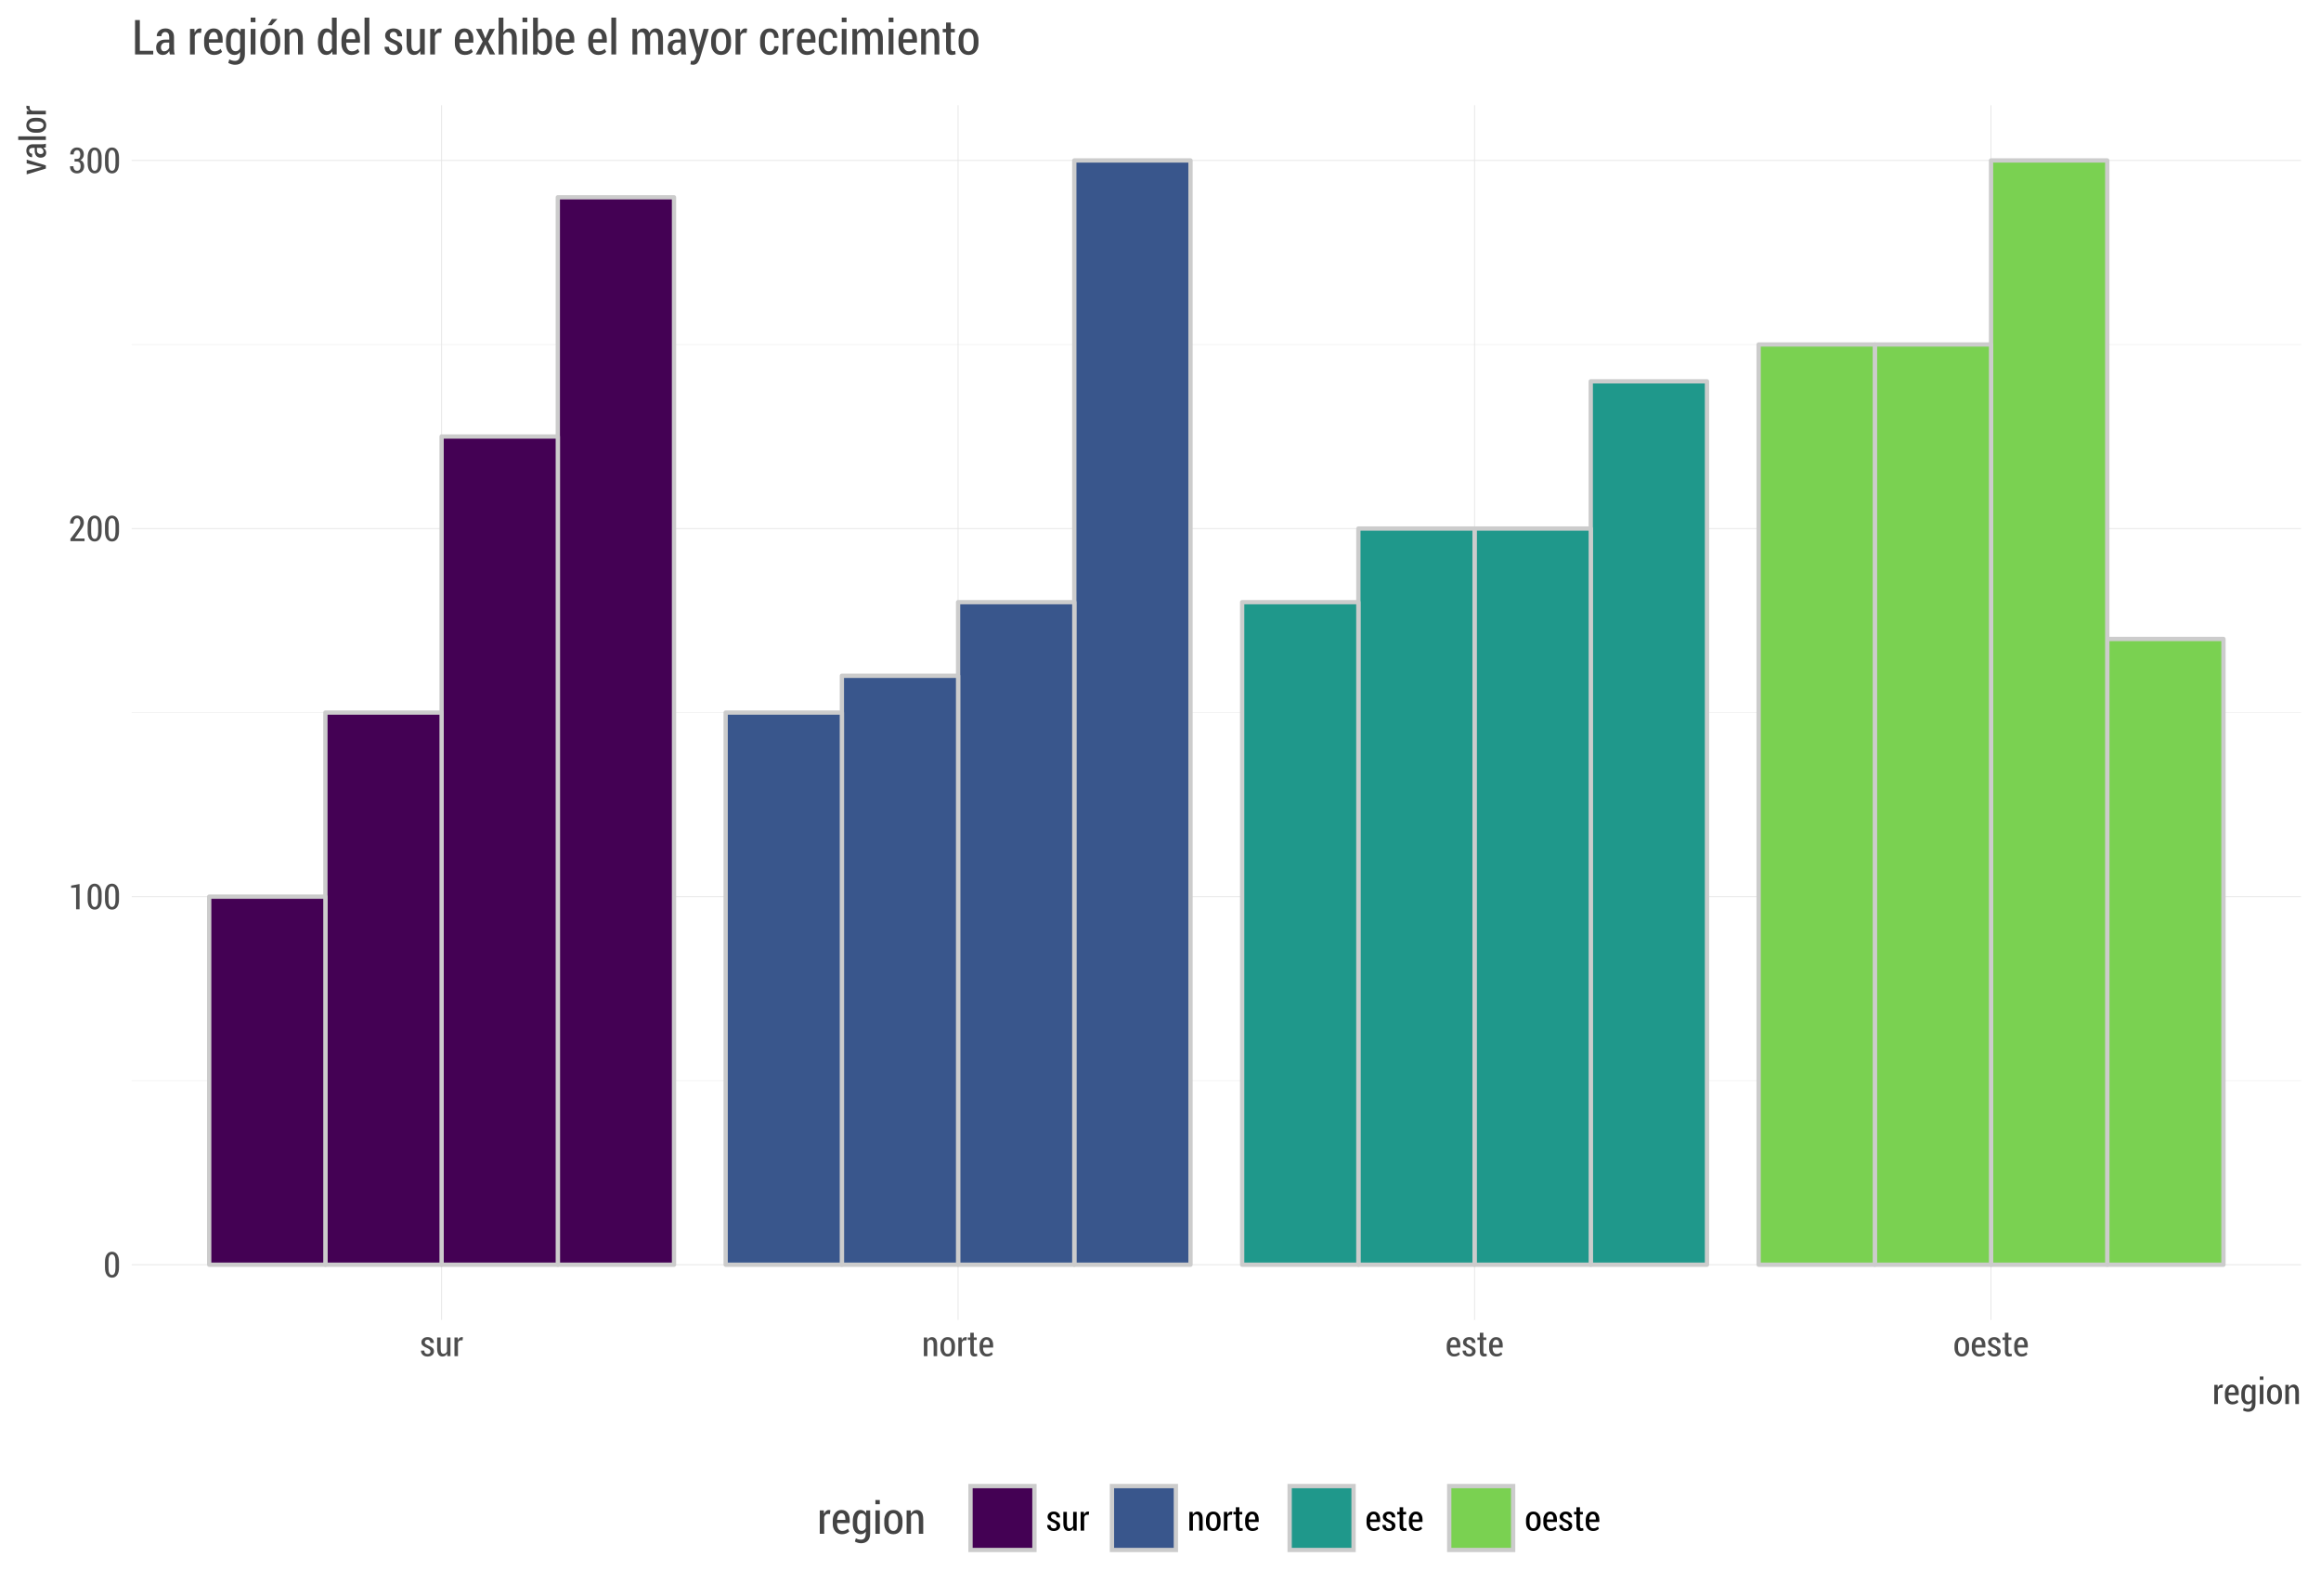 <?xml version="1.0" encoding="UTF-8"?>
<svg xmlns="http://www.w3.org/2000/svg" xmlns:xlink="http://www.w3.org/1999/xlink" width="576pt" height="396pt" viewBox="0 0 576 396" version="1.1">
<defs>
<g>
<symbol overflow="visible" id="glyph0-0">
<path style="stroke:none;" d="M 3.891 -2.418 C 3.891 -1.605 3.734 -0.984 3.422 -0.555 C 3.109 -0.125 2.688 0.086 2.156 0.09 C 1.617 0.086 1.191 -0.125 0.883 -0.559 C 0.566 -0.988 0.41 -1.609 0.414 -2.418 L 0.414 -3.832 C 0.41 -4.637 0.566 -5.254 0.879 -5.691 C 1.191 -6.125 1.613 -6.344 2.148 -6.348 C 2.68 -6.344 3.102 -6.125 3.418 -5.691 C 3.73 -5.254 3.891 -4.637 3.891 -3.832 Z M 3.02 -3.965 C 3.016 -4.531 2.941 -4.961 2.793 -5.25 C 2.641 -5.539 2.426 -5.684 2.148 -5.684 C 1.863 -5.684 1.648 -5.535 1.504 -5.246 C 1.355 -4.953 1.281 -4.527 1.285 -3.965 L 1.285 -2.301 C 1.281 -1.73 1.355 -1.301 1.508 -1.008 C 1.656 -0.715 1.875 -0.566 2.156 -0.57 C 2.434 -0.566 2.645 -0.715 2.797 -1.008 C 2.941 -1.297 3.016 -1.727 3.02 -2.301 Z M 3.02 -3.965 "/>
</symbol>
<symbol overflow="visible" id="glyph0-1">
<path style="stroke:none;" d="M 2.707 0.008 L 1.84 0.008 L 1.84 -5.383 L 0.613 -5.301 L 0.613 -5.867 L 2.707 -6.262 Z M 2.707 0.008 "/>
</symbol>
<symbol overflow="visible" id="glyph0-2">
<path style="stroke:none;" d="M 3.945 0 L 0.434 0 L 0.434 -0.578 L 2.152 -2.84 C 2.426 -3.23 2.621 -3.555 2.734 -3.812 C 2.844 -4.066 2.898 -4.316 2.902 -4.562 C 2.898 -4.891 2.828 -5.16 2.691 -5.371 C 2.551 -5.578 2.359 -5.684 2.117 -5.684 C 1.809 -5.684 1.582 -5.566 1.43 -5.336 C 1.273 -5.105 1.195 -4.793 1.199 -4.395 L 0.359 -4.395 L 0.352 -4.418 C 0.34 -4.957 0.492 -5.414 0.812 -5.789 C 1.129 -6.16 1.562 -6.344 2.117 -6.348 C 2.625 -6.344 3.031 -6.184 3.328 -5.863 C 3.625 -5.539 3.773 -5.113 3.773 -4.586 C 3.773 -4.223 3.68 -3.867 3.5 -3.523 C 3.312 -3.172 3.051 -2.785 2.707 -2.359 L 1.527 -0.66 L 3.945 -0.66 Z M 3.945 0 "/>
</symbol>
<symbol overflow="visible" id="glyph0-3">
<path style="stroke:none;" d="M 1.461 -3.516 L 2.059 -3.516 C 2.344 -3.516 2.555 -3.609 2.691 -3.805 C 2.82 -3.996 2.887 -4.262 2.891 -4.594 C 2.887 -4.93 2.82 -5.195 2.684 -5.391 C 2.543 -5.586 2.34 -5.684 2.074 -5.684 C 1.832 -5.684 1.633 -5.586 1.477 -5.391 C 1.32 -5.195 1.242 -4.938 1.242 -4.625 L 0.414 -4.625 L 0.398 -4.648 C 0.387 -5.129 0.539 -5.535 0.855 -5.859 C 1.168 -6.184 1.566 -6.344 2.059 -6.348 C 2.57 -6.344 2.984 -6.191 3.297 -5.883 C 3.605 -5.574 3.762 -5.137 3.762 -4.578 C 3.762 -4.297 3.688 -4.031 3.539 -3.781 C 3.391 -3.523 3.184 -3.332 2.918 -3.203 C 3.23 -3.082 3.461 -2.891 3.617 -2.633 C 3.766 -2.367 3.844 -2.066 3.848 -1.727 C 3.844 -1.156 3.676 -0.711 3.344 -0.391 C 3.008 -0.07 2.582 0.086 2.062 0.09 C 1.574 0.086 1.16 -0.062 0.824 -0.371 C 0.484 -0.676 0.324 -1.105 0.34 -1.66 L 0.352 -1.684 L 1.188 -1.684 C 1.184 -1.352 1.266 -1.086 1.43 -0.879 C 1.594 -0.672 1.809 -0.566 2.074 -0.57 C 2.355 -0.566 2.574 -0.668 2.734 -0.867 C 2.891 -1.066 2.969 -1.348 2.973 -1.715 C 2.969 -2.102 2.895 -2.387 2.746 -2.574 C 2.594 -2.754 2.363 -2.848 2.059 -2.852 L 1.461 -2.852 Z M 1.461 -3.516 "/>
</symbol>
<symbol overflow="visible" id="glyph0-4">
<path style="stroke:none;" d="M 2.664 -1.164 C 2.66 -1.34 2.602 -1.492 2.484 -1.621 C 2.367 -1.742 2.141 -1.879 1.812 -2.031 C 1.328 -2.215 0.973 -2.414 0.746 -2.629 C 0.512 -2.836 0.398 -3.109 0.402 -3.445 C 0.398 -3.805 0.539 -4.109 0.824 -4.359 C 1.105 -4.609 1.477 -4.734 1.938 -4.734 C 2.414 -4.734 2.797 -4.598 3.082 -4.328 C 3.363 -4.055 3.496 -3.719 3.488 -3.316 L 3.48 -3.293 L 2.641 -3.293 C 2.637 -3.512 2.574 -3.699 2.453 -3.859 C 2.328 -4.016 2.156 -4.094 1.938 -4.098 C 1.719 -4.094 1.551 -4.035 1.43 -3.914 C 1.305 -3.789 1.242 -3.645 1.246 -3.48 C 1.242 -3.301 1.293 -3.16 1.402 -3.059 C 1.504 -2.957 1.73 -2.82 2.078 -2.656 C 2.562 -2.477 2.926 -2.277 3.164 -2.059 C 3.398 -1.832 3.516 -1.551 3.52 -1.207 C 3.516 -0.824 3.367 -0.512 3.078 -0.27 C 2.781 -0.031 2.398 0.086 1.93 0.09 C 1.414 0.086 1.012 -0.055 0.715 -0.344 C 0.418 -0.633 0.277 -0.973 0.297 -1.367 L 0.305 -1.391 L 1.117 -1.391 C 1.125 -1.086 1.207 -0.871 1.363 -0.742 C 1.516 -0.605 1.707 -0.539 1.941 -0.543 C 2.164 -0.539 2.344 -0.598 2.473 -0.715 C 2.598 -0.832 2.66 -0.98 2.664 -1.164 Z M 2.664 -1.164 "/>
</symbol>
<symbol overflow="visible" id="glyph0-5">
<path style="stroke:none;" d="M 2.953 -0.625 C 2.828 -0.395 2.668 -0.219 2.477 -0.094 C 2.285 0.027 2.066 0.086 1.816 0.09 C 1.395 0.086 1.066 -0.07 0.832 -0.395 C 0.598 -0.715 0.48 -1.219 0.48 -1.902 L 0.48 -4.648 L 1.348 -4.648 L 1.348 -1.895 C 1.348 -1.414 1.402 -1.078 1.516 -0.883 C 1.629 -0.684 1.801 -0.586 2.027 -0.586 C 2.242 -0.586 2.422 -0.633 2.566 -0.734 C 2.711 -0.832 2.824 -0.977 2.914 -1.164 L 2.914 -4.648 L 3.785 -4.648 L 3.785 0 L 3.008 0 Z M 2.953 -0.625 "/>
</symbol>
<symbol overflow="visible" id="glyph0-6">
<path style="stroke:none;" d="M 2.5 -3.914 L 2.094 -3.938 C 1.906 -3.938 1.758 -3.883 1.641 -3.773 C 1.523 -3.664 1.434 -3.508 1.371 -3.312 L 1.371 0 L 0.5 0 L 0.5 -4.648 L 1.293 -4.648 L 1.359 -3.949 C 1.453 -4.195 1.578 -4.387 1.738 -4.527 C 1.895 -4.664 2.078 -4.734 2.285 -4.734 C 2.34 -4.734 2.398 -4.727 2.461 -4.719 C 2.52 -4.703 2.566 -4.691 2.605 -4.684 Z M 2.5 -3.914 "/>
</symbol>
<symbol overflow="visible" id="glyph0-7">
<path style="stroke:none;" d="M 1.289 -4.648 L 1.336 -3.961 C 1.465 -4.203 1.625 -4.391 1.824 -4.531 C 2.02 -4.664 2.246 -4.734 2.496 -4.734 C 2.902 -4.734 3.219 -4.582 3.445 -4.281 C 3.672 -3.98 3.785 -3.516 3.785 -2.883 L 3.785 0 L 2.914 0 L 2.914 -2.875 C 2.91 -3.305 2.848 -3.609 2.727 -3.789 C 2.602 -3.965 2.418 -4.055 2.172 -4.055 C 1.988 -4.055 1.828 -4 1.695 -3.891 C 1.555 -3.781 1.445 -3.629 1.363 -3.441 L 1.363 0 L 0.488 0 L 0.488 -4.648 Z M 1.289 -4.648 "/>
</symbol>
<symbol overflow="visible" id="glyph0-8">
<path style="stroke:none;" d="M 0.328 -2.617 C 0.328 -3.23 0.488 -3.738 0.809 -4.137 C 1.129 -4.535 1.57 -4.734 2.137 -4.734 C 2.691 -4.734 3.133 -4.535 3.457 -4.141 C 3.781 -3.742 3.941 -3.234 3.945 -2.617 L 3.945 -2.023 C 3.941 -1.398 3.781 -0.891 3.461 -0.5 C 3.137 -0.105 2.695 0.086 2.141 0.09 C 1.57 0.086 1.129 -0.105 0.809 -0.5 C 0.488 -0.891 0.328 -1.398 0.328 -2.023 Z M 1.199 -2.027 C 1.195 -1.602 1.273 -1.25 1.43 -0.98 C 1.586 -0.703 1.82 -0.566 2.141 -0.57 C 2.445 -0.566 2.68 -0.703 2.84 -0.98 C 2.992 -1.25 3.07 -1.602 3.074 -2.027 L 3.074 -2.621 C 3.07 -3.035 2.992 -3.383 2.84 -3.66 C 2.68 -3.934 2.445 -4.07 2.137 -4.074 C 1.82 -4.07 1.586 -3.934 1.43 -3.664 C 1.273 -3.387 1.195 -3.039 1.199 -2.621 Z M 1.199 -2.027 "/>
</symbol>
<symbol overflow="visible" id="glyph0-9">
<path style="stroke:none;" d="M 1.613 -5.805 L 1.613 -4.648 L 2.336 -4.648 L 2.336 -4.027 L 1.613 -4.027 L 1.613 -1.258 C 1.609 -1.016 1.645 -0.844 1.719 -0.746 C 1.789 -0.641 1.883 -0.59 2 -0.594 C 2.062 -0.59 2.125 -0.594 2.188 -0.605 C 2.242 -0.609 2.312 -0.625 2.398 -0.645 L 2.488 -0.043 C 2.391 -0.004 2.281 0.023 2.16 0.051 C 2.035 0.074 1.91 0.086 1.785 0.09 C 1.453 0.086 1.195 -0.02 1.016 -0.234 C 0.828 -0.449 0.738 -0.789 0.742 -1.258 L 0.742 -4.027 L 0.137 -4.027 L 0.137 -4.648 L 0.742 -4.648 L 0.742 -5.805 Z M 1.613 -5.805 "/>
</symbol>
<symbol overflow="visible" id="glyph0-10">
<path style="stroke:none;" d="M 2.18 0.09 C 1.625 0.086 1.18 -0.102 0.848 -0.484 C 0.516 -0.867 0.352 -1.359 0.352 -1.961 L 0.352 -2.637 C 0.352 -3.246 0.512 -3.746 0.84 -4.141 C 1.16 -4.535 1.574 -4.734 2.078 -4.734 C 2.605 -4.734 3.012 -4.555 3.297 -4.195 C 3.578 -3.836 3.719 -3.352 3.723 -2.746 L 3.723 -2.145 L 1.219 -2.145 L 1.219 -1.961 C 1.219 -1.559 1.305 -1.227 1.484 -0.965 C 1.656 -0.699 1.906 -0.566 2.234 -0.57 C 2.469 -0.566 2.676 -0.605 2.852 -0.684 C 3.02 -0.758 3.184 -0.871 3.344 -1.02 L 3.617 -0.477 C 3.469 -0.305 3.273 -0.168 3.027 -0.066 C 2.781 0.039 2.5 0.086 2.18 0.09 Z M 2.078 -4.074 C 1.824 -4.07 1.621 -3.949 1.473 -3.703 C 1.316 -3.453 1.234 -3.141 1.219 -2.766 L 2.859 -2.766 L 2.859 -2.945 C 2.859 -3.273 2.793 -3.543 2.66 -3.758 C 2.527 -3.965 2.332 -4.07 2.078 -4.074 Z M 2.078 -4.074 "/>
</symbol>
<symbol overflow="visible" id="glyph1-0">
<path style="stroke:none;" d="M 2.559 -4.004 L 2.141 -4.023 C 1.953 -4.02 1.801 -3.965 1.68 -3.855 C 1.559 -3.746 1.465 -3.59 1.402 -3.387 L 1.402 0 L 0.508 0 L 0.508 -4.754 L 1.324 -4.754 L 1.391 -4.039 C 1.484 -4.289 1.617 -4.488 1.781 -4.629 C 1.941 -4.77 2.125 -4.84 2.336 -4.844 C 2.395 -4.84 2.453 -4.836 2.516 -4.828 C 2.574 -4.816 2.625 -4.801 2.664 -4.789 Z M 2.559 -4.004 "/>
</symbol>
<symbol overflow="visible" id="glyph1-1">
<path style="stroke:none;" d="M 2.227 0.094 C 1.66 0.094 1.207 -0.102 0.867 -0.496 C 0.527 -0.887 0.355 -1.391 0.359 -2.004 L 0.359 -2.699 C 0.355 -3.316 0.523 -3.828 0.859 -4.234 C 1.191 -4.637 1.613 -4.84 2.125 -4.844 C 2.664 -4.84 3.078 -4.656 3.371 -4.289 C 3.656 -3.922 3.801 -3.426 3.805 -2.809 L 3.805 -2.191 L 1.25 -2.191 L 1.25 -2.004 C 1.246 -1.594 1.336 -1.254 1.52 -0.988 C 1.695 -0.719 1.953 -0.586 2.285 -0.586 C 2.531 -0.586 2.742 -0.621 2.918 -0.699 C 3.09 -0.773 3.254 -0.891 3.418 -1.043 L 3.699 -0.488 C 3.547 -0.316 3.348 -0.18 3.098 -0.07 C 2.844 0.039 2.555 0.094 2.227 0.094 Z M 2.125 -4.164 C 1.867 -4.16 1.66 -4.035 1.508 -3.785 C 1.348 -3.535 1.262 -3.215 1.25 -2.828 L 2.922 -2.828 L 2.922 -3.012 C 2.918 -3.348 2.852 -3.621 2.719 -3.84 C 2.586 -4.051 2.387 -4.16 2.125 -4.164 Z M 2.125 -4.164 "/>
</symbol>
<symbol overflow="visible" id="glyph1-2">
<path style="stroke:none;" d="M 0.344 -2.566 C 0.34 -3.246 0.48 -3.793 0.762 -4.215 C 1.043 -4.629 1.43 -4.84 1.93 -4.844 C 2.164 -4.84 2.375 -4.781 2.562 -4.672 C 2.742 -4.555 2.898 -4.395 3.027 -4.184 L 3.094 -4.754 L 3.863 -4.754 L 3.863 -0.023 C 3.859 0.586 3.699 1.062 3.375 1.406 C 3.051 1.75 2.598 1.922 2.023 1.922 C 1.82 1.922 1.609 1.891 1.383 1.828 C 1.156 1.766 0.953 1.68 0.773 1.578 L 0.961 0.91 C 1.109 0.996 1.273 1.066 1.453 1.121 C 1.633 1.168 1.816 1.195 2.012 1.199 C 2.332 1.195 2.574 1.09 2.734 0.887 C 2.887 0.676 2.965 0.375 2.969 -0.027 L 2.969 -0.457 C 2.84 -0.273 2.691 -0.133 2.52 -0.043 C 2.344 0.051 2.145 0.094 1.922 0.094 C 1.426 0.094 1.039 -0.094 0.762 -0.477 C 0.48 -0.852 0.34 -1.355 0.344 -1.98 Z M 1.234 -1.98 C 1.23 -1.559 1.305 -1.223 1.453 -0.973 C 1.602 -0.723 1.832 -0.598 2.145 -0.598 C 2.336 -0.598 2.5 -0.645 2.637 -0.746 C 2.773 -0.844 2.883 -0.984 2.969 -1.168 L 2.969 -3.539 C 2.879 -3.727 2.77 -3.875 2.637 -3.984 C 2.5 -4.094 2.336 -4.148 2.152 -4.148 C 1.84 -4.148 1.609 -4 1.461 -3.707 C 1.305 -3.414 1.23 -3.035 1.234 -2.566 Z M 1.234 -1.98 "/>
</symbol>
<symbol overflow="visible" id="glyph1-3">
<path style="stroke:none;" d="M 1.461 0 L 0.566 0 L 0.566 -4.754 L 1.461 -4.754 Z M 1.461 -6.004 L 0.566 -6.004 L 0.566 -6.855 L 1.461 -6.855 Z M 1.461 -6.004 "/>
</symbol>
<symbol overflow="visible" id="glyph1-4">
<path style="stroke:none;" d="M 0.336 -2.676 C 0.332 -3.305 0.496 -3.824 0.828 -4.23 C 1.156 -4.637 1.609 -4.84 2.184 -4.844 C 2.75 -4.84 3.199 -4.637 3.535 -4.234 C 3.863 -3.824 4.031 -3.305 4.035 -2.676 L 4.035 -2.07 C 4.031 -1.43 3.867 -0.91 3.539 -0.512 C 3.211 -0.105 2.758 0.094 2.188 0.094 C 1.609 0.094 1.156 -0.105 0.828 -0.512 C 0.496 -0.91 0.332 -1.43 0.336 -2.07 Z M 1.227 -2.074 C 1.223 -1.637 1.301 -1.277 1.461 -1.004 C 1.617 -0.723 1.859 -0.586 2.188 -0.586 C 2.5 -0.586 2.738 -0.723 2.902 -1.004 C 3.059 -1.277 3.141 -1.637 3.141 -2.074 L 3.141 -2.68 C 3.141 -3.105 3.059 -3.461 2.902 -3.742 C 2.738 -4.02 2.5 -4.16 2.184 -4.164 C 1.859 -4.16 1.617 -4.02 1.461 -3.746 C 1.301 -3.465 1.223 -3.109 1.227 -2.68 Z M 1.227 -2.074 "/>
</symbol>
<symbol overflow="visible" id="glyph1-5">
<path style="stroke:none;" d="M 1.32 -4.754 L 1.367 -4.051 C 1.492 -4.297 1.66 -4.492 1.867 -4.633 C 2.066 -4.77 2.297 -4.84 2.555 -4.844 C 2.969 -4.84 3.289 -4.688 3.523 -4.383 C 3.75 -4.074 3.867 -3.594 3.871 -2.949 L 3.871 0 L 2.98 0 L 2.98 -2.941 C 2.977 -3.379 2.914 -3.688 2.789 -3.875 C 2.664 -4.055 2.473 -4.148 2.219 -4.148 C 2.035 -4.148 1.875 -4.09 1.734 -3.977 C 1.594 -3.863 1.48 -3.711 1.395 -3.52 L 1.395 0 L 0.5 0 L 0.5 -4.754 Z M 1.32 -4.754 "/>
</symbol>
<symbol overflow="visible" id="glyph2-0">
<path style="stroke:none;" d="M -1.43 -1.891 L -1.059 -1.965 L -1.059 -1.992 L -1.43 -2.066 L -4.754 -2.875 L -4.754 -3.793 L 0 -2.367 L 0 -1.582 L -4.754 -0.148 L -4.754 -1.074 Z M -1.43 -1.891 "/>
</symbol>
<symbol overflow="visible" id="glyph2-1">
<path style="stroke:none;" d="M 0 -2.93 C -0.109 -2.898 -0.215 -2.871 -0.316 -2.852 C -0.418 -2.828 -0.523 -2.816 -0.633 -2.812 C -0.418 -2.68 -0.242 -2.512 -0.109 -2.312 C 0.027 -2.113 0.094 -1.895 0.094 -1.652 C 0.094 -1.25 -0.031 -0.934 -0.285 -0.711 C -0.539 -0.48 -0.879 -0.367 -1.305 -0.371 C -1.754 -0.367 -2.109 -0.523 -2.375 -0.832 C -2.633 -1.141 -2.766 -1.574 -2.766 -2.137 L -2.766 -2.801 L -3.25 -2.801 C -3.535 -2.801 -3.758 -2.734 -3.922 -2.605 C -4.078 -2.477 -4.16 -2.293 -4.164 -2.059 C -4.16 -1.84 -4.086 -1.668 -3.945 -1.539 C -3.797 -1.406 -3.617 -1.34 -3.402 -1.344 L -3.406 -0.496 L -3.434 -0.484 C -3.801 -0.465 -4.125 -0.609 -4.414 -0.922 C -4.695 -1.227 -4.84 -1.625 -4.844 -2.113 C -4.84 -2.578 -4.699 -2.957 -4.426 -3.254 C -4.145 -3.543 -3.75 -3.691 -3.242 -3.691 L -1.035 -3.691 C -0.852 -3.691 -0.676 -3.699 -0.504 -3.723 C -0.332 -3.742 -0.164 -3.781 0 -3.832 Z M -0.586 -1.855 C -0.586 -2.062 -0.645 -2.25 -0.77 -2.422 C -0.891 -2.59 -1.047 -2.719 -1.234 -2.801 L -2.211 -2.801 L -2.211 -2.121 C -2.207 -1.848 -2.121 -1.637 -1.945 -1.488 C -1.77 -1.336 -1.555 -1.258 -1.305 -1.262 C -1.086 -1.258 -0.91 -1.309 -0.781 -1.414 C -0.648 -1.516 -0.586 -1.664 -0.586 -1.855 Z M -0.586 -1.855 "/>
</symbol>
<symbol overflow="visible" id="glyph2-2">
<path style="stroke:none;" d="M 0 -1.461 L 0 -0.566 L -6.855 -0.566 L -6.855 -1.461 Z M 0 -1.461 "/>
</symbol>
<symbol overflow="visible" id="glyph2-3">
<path style="stroke:none;" d="M -2.676 -0.336 C -3.305 -0.332 -3.824 -0.496 -4.23 -0.828 C -4.637 -1.156 -4.84 -1.609 -4.844 -2.184 C -4.84 -2.754 -4.637 -3.207 -4.234 -3.539 C -3.824 -3.867 -3.305 -4.031 -2.676 -4.035 L -2.07 -4.035 C -1.43 -4.031 -0.91 -3.867 -0.512 -3.539 C -0.105 -3.211 0.094 -2.758 0.094 -2.188 C 0.094 -1.609 -0.105 -1.156 -0.512 -0.828 C -0.91 -0.496 -1.43 -0.332 -2.07 -0.336 Z M -2.074 -1.227 C -1.637 -1.223 -1.277 -1.301 -1.004 -1.461 C -0.723 -1.617 -0.586 -1.859 -0.586 -2.188 C -0.586 -2.5 -0.723 -2.738 -1.004 -2.902 C -1.277 -3.059 -1.637 -3.141 -2.074 -3.141 L -2.68 -3.141 C -3.105 -3.141 -3.461 -3.059 -3.742 -2.902 C -4.02 -2.738 -4.16 -2.5 -4.164 -2.184 C -4.16 -1.859 -4.02 -1.617 -3.746 -1.461 C -3.465 -1.301 -3.109 -1.223 -2.68 -1.227 Z M -2.074 -1.227 "/>
</symbol>
<symbol overflow="visible" id="glyph2-4">
<path style="stroke:none;" d="M -4.004 -2.559 L -4.023 -2.141 C -4.02 -1.953 -3.965 -1.801 -3.855 -1.68 C -3.746 -1.559 -3.59 -1.465 -3.387 -1.402 L 0 -1.402 L 0 -0.508 L -4.754 -0.512 L -4.754 -1.324 L -4.039 -1.391 C -4.289 -1.484 -4.488 -1.617 -4.629 -1.781 C -4.77 -1.941 -4.84 -2.125 -4.844 -2.34 C -4.84 -2.395 -4.836 -2.453 -4.828 -2.516 C -4.816 -2.574 -4.801 -2.625 -4.789 -2.664 Z M -4.004 -2.559 "/>
</symbol>
<symbol overflow="visible" id="glyph3-0">
<path style="stroke:none;" d="M 3.125 -4.895 L 2.617 -4.922 C 2.387 -4.922 2.199 -4.852 2.055 -4.715 C 1.902 -4.578 1.789 -4.387 1.715 -4.141 L 1.715 0 L 0.625 0 L 0.625 -5.812 L 1.617 -5.812 L 1.695 -4.938 C 1.812 -5.242 1.973 -5.48 2.172 -5.656 C 2.367 -5.828 2.598 -5.918 2.859 -5.918 C 2.93 -5.918 3 -5.91 3.078 -5.898 C 3.148 -5.887 3.207 -5.871 3.254 -5.855 Z M 3.125 -4.895 "/>
</symbol>
<symbol overflow="visible" id="glyph3-1">
<path style="stroke:none;" d="M 2.723 0.113 C 2.031 0.109 1.477 -0.125 1.062 -0.605 C 0.645 -1.082 0.438 -1.699 0.441 -2.449 L 0.441 -3.297 C 0.438 -4.055 0.641 -4.68 1.051 -5.176 C 1.453 -5.668 1.973 -5.918 2.602 -5.918 C 3.258 -5.918 3.762 -5.691 4.117 -5.242 C 4.473 -4.793 4.652 -4.191 4.652 -3.434 L 4.652 -2.68 L 1.523 -2.68 L 1.523 -2.449 C 1.523 -1.945 1.633 -1.527 1.855 -1.203 C 2.074 -0.875 2.387 -0.715 2.793 -0.715 C 3.09 -0.715 3.348 -0.762 3.566 -0.855 C 3.781 -0.949 3.984 -1.086 4.18 -1.273 L 4.523 -0.598 C 4.34 -0.387 4.094 -0.215 3.785 -0.086 C 3.477 0.047 3.121 0.109 2.723 0.113 Z M 2.602 -5.094 C 2.281 -5.09 2.027 -4.938 1.84 -4.629 C 1.652 -4.32 1.547 -3.93 1.523 -3.461 L 3.57 -3.461 L 3.57 -3.68 C 3.566 -4.094 3.484 -4.43 3.324 -4.695 C 3.156 -4.957 2.918 -5.09 2.602 -5.094 Z M 2.602 -5.094 "/>
</symbol>
<symbol overflow="visible" id="glyph3-2">
<path style="stroke:none;" d="M 0.418 -3.137 C 0.414 -3.965 0.586 -4.637 0.93 -5.152 C 1.27 -5.66 1.746 -5.918 2.359 -5.918 C 2.648 -5.918 2.906 -5.848 3.129 -5.711 C 3.352 -5.57 3.539 -5.371 3.699 -5.113 L 3.781 -5.812 L 4.723 -5.812 L 4.723 -0.027 C 4.723 0.719 4.523 1.297 4.129 1.719 C 3.73 2.133 3.176 2.344 2.469 2.348 C 2.223 2.344 1.965 2.305 1.688 2.234 C 1.41 2.156 1.16 2.055 0.945 1.93 L 1.176 1.113 C 1.355 1.223 1.555 1.309 1.777 1.371 C 1.992 1.434 2.223 1.465 2.461 1.465 C 2.855 1.465 3.148 1.336 3.344 1.082 C 3.535 0.828 3.633 0.461 3.633 -0.031 L 3.633 -0.559 C 3.477 -0.332 3.289 -0.164 3.078 -0.055 C 2.863 0.059 2.621 0.109 2.348 0.113 C 1.738 0.109 1.266 -0.117 0.926 -0.582 C 0.586 -1.043 0.414 -1.656 0.418 -2.422 Z M 1.508 -2.422 C 1.504 -1.902 1.594 -1.492 1.777 -1.188 C 1.953 -0.879 2.234 -0.727 2.621 -0.73 C 2.855 -0.727 3.059 -0.785 3.227 -0.91 C 3.391 -1.027 3.527 -1.203 3.633 -1.43 L 3.633 -4.324 C 3.523 -4.551 3.387 -4.73 3.223 -4.867 C 3.059 -5 2.859 -5.066 2.633 -5.07 C 2.25 -5.066 1.969 -4.887 1.785 -4.531 C 1.598 -4.172 1.504 -3.707 1.508 -3.137 Z M 1.508 -2.422 "/>
</symbol>
<symbol overflow="visible" id="glyph3-3">
<path style="stroke:none;" d="M 1.781 0 L 0.691 0 L 0.691 -5.812 L 1.781 -5.812 Z M 1.781 -7.336 L 0.691 -7.336 L 0.691 -8.379 L 1.781 -8.379 Z M 1.781 -7.336 "/>
</symbol>
<symbol overflow="visible" id="glyph3-4">
<path style="stroke:none;" d="M 0.406 -3.27 C 0.402 -4.039 0.605 -4.672 1.012 -5.172 C 1.414 -5.668 1.965 -5.918 2.668 -5.918 C 3.363 -5.918 3.918 -5.668 4.324 -5.172 C 4.727 -4.676 4.926 -4.043 4.93 -3.27 L 4.93 -2.531 C 4.926 -1.75 4.727 -1.113 4.324 -0.625 C 3.922 -0.133 3.371 0.109 2.676 0.113 C 1.969 0.109 1.414 -0.133 1.012 -0.625 C 0.605 -1.113 0.402 -1.75 0.406 -2.531 Z M 1.5 -2.535 C 1.5 -2 1.594 -1.562 1.789 -1.227 C 1.977 -0.883 2.273 -0.715 2.676 -0.715 C 3.059 -0.715 3.348 -0.883 3.547 -1.227 C 3.738 -1.562 3.836 -2 3.84 -2.535 L 3.84 -3.277 C 3.836 -3.797 3.738 -4.23 3.547 -4.578 C 3.348 -4.918 3.055 -5.09 2.668 -5.094 C 2.27 -5.09 1.977 -4.922 1.789 -4.582 C 1.594 -4.238 1.5 -3.801 1.5 -3.277 Z M 1.5 -2.535 "/>
</symbol>
<symbol overflow="visible" id="glyph3-5">
<path style="stroke:none;" d="M 1.609 -5.812 L 1.672 -4.953 C 1.828 -5.254 2.031 -5.492 2.281 -5.664 C 2.523 -5.832 2.805 -5.918 3.121 -5.918 C 3.625 -5.918 4.02 -5.727 4.305 -5.352 C 4.586 -4.973 4.727 -4.391 4.73 -3.605 L 4.73 0 L 3.641 0 L 3.641 -3.594 C 3.637 -4.133 3.562 -4.516 3.41 -4.738 C 3.254 -4.957 3.02 -5.066 2.711 -5.07 C 2.488 -5.066 2.293 -5 2.121 -4.863 C 1.949 -4.723 1.809 -4.535 1.703 -4.301 L 1.703 0 L 0.613 0 L 0.613 -5.812 Z M 1.609 -5.812 "/>
</symbol>
<symbol overflow="visible" id="glyph4-0">
<path style="stroke:none;" d="M 2.016 -0.902 L 5.344 -0.902 L 5.344 0 L 0.828 0 L 0.828 -8.531 L 2.016 -8.531 Z M 2.016 -0.902 "/>
</symbol>
<symbol overflow="visible" id="glyph4-1">
<path style="stroke:none;" d="M 3.906 0 C 3.863 -0.145 3.828 -0.285 3.801 -0.426 C 3.773 -0.562 3.758 -0.703 3.75 -0.844 C 3.57 -0.555 3.348 -0.32 3.086 -0.145 C 2.816 0.035 2.523 0.121 2.203 0.125 C 1.664 0.121 1.242 -0.043 0.945 -0.383 C 0.641 -0.719 0.492 -1.172 0.492 -1.742 C 0.492 -2.344 0.695 -2.82 1.109 -3.168 C 1.516 -3.512 2.098 -3.684 2.848 -3.688 L 3.734 -3.688 L 3.734 -4.332 C 3.73 -4.715 3.645 -5.016 3.477 -5.23 C 3.301 -5.445 3.059 -5.555 2.742 -5.555 C 2.453 -5.555 2.223 -5.457 2.051 -5.262 C 1.879 -5.066 1.793 -4.824 1.793 -4.535 L 0.664 -4.543 L 0.645 -4.578 C 0.625 -5.062 0.82 -5.5 1.23 -5.883 C 1.637 -6.266 2.164 -6.457 2.82 -6.457 C 3.441 -6.457 3.949 -6.27 4.34 -5.902 C 4.727 -5.531 4.922 -5.008 4.922 -4.324 L 4.922 -1.383 C 4.922 -1.137 4.934 -0.898 4.965 -0.672 C 4.988 -0.441 5.039 -0.219 5.109 0 Z M 2.473 -0.781 C 2.75 -0.777 3 -0.859 3.23 -1.027 C 3.457 -1.188 3.625 -1.395 3.734 -1.645 L 3.734 -2.945 L 2.828 -2.945 C 2.465 -2.941 2.184 -2.824 1.98 -2.594 C 1.777 -2.359 1.676 -2.074 1.68 -1.738 C 1.676 -1.449 1.746 -1.219 1.887 -1.043 C 2.023 -0.867 2.219 -0.777 2.473 -0.781 Z M 2.473 -0.781 "/>
</symbol>
<symbol overflow="visible" id="glyph4-2">
<path style="stroke:none;" d=""/>
</symbol>
<symbol overflow="visible" id="glyph4-3">
<path style="stroke:none;" d="M 3.41 -5.336 L 2.852 -5.367 C 2.605 -5.367 2.402 -5.293 2.242 -5.145 C 2.078 -4.996 1.953 -4.785 1.867 -4.516 L 1.867 0 L 0.68 0 L 0.68 -6.34 L 1.766 -6.34 L 1.852 -5.383 C 1.984 -5.719 2.156 -5.98 2.371 -6.172 C 2.586 -6.359 2.836 -6.457 3.117 -6.457 C 3.195 -6.457 3.273 -6.449 3.355 -6.434 C 3.438 -6.418 3.504 -6.402 3.551 -6.387 Z M 3.41 -5.336 "/>
</symbol>
<symbol overflow="visible" id="glyph4-4">
<path style="stroke:none;" d="M 2.969 0.125 C 2.215 0.121 1.613 -0.137 1.16 -0.66 C 0.707 -1.18 0.48 -1.852 0.48 -2.672 L 0.48 -3.598 C 0.48 -4.426 0.699 -5.109 1.145 -5.648 C 1.586 -6.188 2.152 -6.457 2.836 -6.457 C 3.555 -6.457 4.105 -6.211 4.492 -5.719 C 4.879 -5.227 5.074 -4.566 5.074 -3.742 L 5.074 -2.922 L 1.664 -2.922 L 1.664 -2.672 C 1.664 -2.125 1.781 -1.672 2.023 -1.316 C 2.258 -0.957 2.602 -0.777 3.047 -0.781 C 3.375 -0.777 3.656 -0.828 3.891 -0.934 C 4.125 -1.035 4.348 -1.188 4.559 -1.391 L 4.934 -0.648 C 4.73 -0.422 4.461 -0.238 4.129 -0.094 C 3.789 0.051 3.402 0.121 2.969 0.125 Z M 2.836 -5.555 C 2.492 -5.555 2.215 -5.387 2.008 -5.051 C 1.801 -4.715 1.688 -4.289 1.664 -3.773 L 3.898 -3.773 L 3.898 -4.016 C 3.895 -4.465 3.805 -4.836 3.629 -5.125 C 3.445 -5.41 3.184 -5.555 2.836 -5.555 Z M 2.836 -5.555 "/>
</symbol>
<symbol overflow="visible" id="glyph4-5">
<path style="stroke:none;" d="M 0.457 -3.422 C 0.457 -4.332 0.641 -5.062 1.016 -5.621 C 1.387 -6.176 1.906 -6.457 2.57 -6.457 C 2.891 -6.457 3.172 -6.379 3.418 -6.23 C 3.656 -6.078 3.863 -5.863 4.039 -5.578 L 4.125 -6.34 L 5.148 -6.34 L 5.148 -0.031 C 5.145 0.781 4.93 1.414 4.5 1.875 C 4.07 2.332 3.469 2.559 2.695 2.562 C 2.43 2.559 2.145 2.52 1.844 2.438 C 1.539 2.352 1.27 2.238 1.031 2.102 L 1.281 1.211 C 1.48 1.332 1.699 1.426 1.938 1.496 C 2.176 1.562 2.426 1.598 2.684 1.602 C 3.117 1.598 3.438 1.461 3.648 1.184 C 3.855 0.902 3.961 0.496 3.961 -0.035 L 3.961 -0.609 C 3.793 -0.367 3.59 -0.184 3.359 -0.059 C 3.125 0.062 2.859 0.121 2.562 0.125 C 1.898 0.121 1.383 -0.129 1.012 -0.633 C 0.641 -1.141 0.457 -1.809 0.457 -2.641 Z M 1.648 -2.641 C 1.645 -2.074 1.742 -1.625 1.941 -1.297 C 2.133 -0.961 2.441 -0.797 2.859 -0.797 C 3.117 -0.797 3.336 -0.863 3.516 -0.996 C 3.695 -1.129 3.844 -1.316 3.961 -1.559 L 3.961 -4.719 C 3.844 -4.965 3.695 -5.164 3.516 -5.312 C 3.336 -5.457 3.121 -5.531 2.871 -5.531 C 2.457 -5.531 2.148 -5.336 1.949 -4.945 C 1.746 -4.555 1.645 -4.047 1.648 -3.422 Z M 1.648 -2.641 "/>
</symbol>
<symbol overflow="visible" id="glyph4-6">
<path style="stroke:none;" d="M 1.945 0 L 0.758 0 L 0.758 -6.34 L 1.945 -6.34 Z M 1.945 -8.004 L 0.758 -8.004 L 0.758 -9.141 L 1.945 -9.141 Z M 1.945 -8.004 "/>
</symbol>
<symbol overflow="visible" id="glyph4-7">
<path style="stroke:none;" d="M 0.445 -3.57 C 0.445 -4.406 0.664 -5.098 1.105 -5.641 C 1.543 -6.184 2.145 -6.457 2.914 -6.457 C 3.672 -6.457 4.273 -6.184 4.715 -5.645 C 5.156 -5.102 5.379 -4.41 5.379 -3.57 L 5.379 -2.758 C 5.379 -1.91 5.156 -1.219 4.719 -0.68 C 4.277 -0.145 3.68 0.121 2.918 0.125 C 2.148 0.121 1.543 -0.145 1.105 -0.68 C 0.664 -1.219 0.445 -1.91 0.445 -2.758 Z M 1.633 -2.766 C 1.629 -2.184 1.734 -1.707 1.949 -1.336 C 2.156 -0.965 2.48 -0.777 2.918 -0.781 C 3.34 -0.777 3.656 -0.965 3.867 -1.336 C 4.078 -1.707 4.184 -2.184 4.188 -2.766 L 4.188 -3.574 C 4.184 -4.145 4.078 -4.617 3.867 -4.992 C 3.656 -5.367 3.336 -5.555 2.914 -5.555 C 2.477 -5.555 2.156 -5.367 1.949 -4.996 C 1.734 -4.621 1.629 -4.148 1.633 -3.574 Z M 3.328 -8.801 L 4.652 -8.801 L 4.664 -8.773 L 3.27 -7.242 L 2.32 -7.242 Z M 3.328 -8.801 "/>
</symbol>
<symbol overflow="visible" id="glyph4-8">
<path style="stroke:none;" d="M 1.758 -6.34 L 1.82 -5.402 C 1.996 -5.73 2.219 -5.988 2.488 -6.176 C 2.758 -6.363 3.062 -6.457 3.406 -6.457 C 3.953 -6.457 4.387 -6.25 4.699 -5.84 C 5.008 -5.43 5.16 -4.793 5.164 -3.93 L 5.164 0 L 3.973 0 L 3.973 -3.922 C 3.973 -4.508 3.887 -4.926 3.719 -5.168 C 3.551 -5.41 3.297 -5.531 2.961 -5.531 C 2.711 -5.531 2.496 -5.453 2.312 -5.305 C 2.121 -5.148 1.969 -4.945 1.859 -4.695 L 1.859 0 L 0.668 0 L 0.668 -6.34 Z M 1.758 -6.34 "/>
</symbol>
<symbol overflow="visible" id="glyph4-9">
<path style="stroke:none;" d="M 0.457 -3.094 C 0.457 -4.102 0.637 -4.914 1.004 -5.531 C 1.367 -6.148 1.883 -6.457 2.547 -6.457 C 2.84 -6.457 3.105 -6.391 3.34 -6.258 C 3.574 -6.125 3.773 -5.934 3.945 -5.684 L 3.945 -9.141 L 5.125 -9.141 L 5.125 0 L 4.09 0 L 4 -0.727 C 3.832 -0.449 3.625 -0.238 3.383 -0.094 C 3.133 0.051 2.855 0.121 2.543 0.125 C 1.883 0.121 1.367 -0.156 1.004 -0.719 C 0.637 -1.277 0.457 -2.027 0.457 -2.969 Z M 1.648 -2.969 C 1.645 -2.301 1.742 -1.773 1.934 -1.383 C 2.121 -0.992 2.422 -0.797 2.844 -0.797 C 3.094 -0.797 3.312 -0.867 3.5 -1.008 C 3.68 -1.148 3.828 -1.344 3.945 -1.602 L 3.945 -4.68 C 3.828 -4.941 3.68 -5.148 3.5 -5.301 C 3.312 -5.453 3.098 -5.531 2.852 -5.531 C 2.438 -5.531 2.133 -5.305 1.941 -4.855 C 1.742 -4.406 1.645 -3.82 1.648 -3.094 Z M 1.648 -2.969 "/>
</symbol>
<symbol overflow="visible" id="glyph4-10">
<path style="stroke:none;" d="M 1.945 0 L 0.758 0 L 0.758 -9.141 L 1.945 -9.141 Z M 1.945 0 "/>
</symbol>
<symbol overflow="visible" id="glyph4-11">
<path style="stroke:none;" d="M 3.633 -1.586 C 3.633 -1.832 3.551 -2.039 3.391 -2.211 C 3.227 -2.379 2.922 -2.566 2.473 -2.773 C 1.816 -3.023 1.332 -3.293 1.02 -3.582 C 0.707 -3.867 0.551 -4.242 0.551 -4.699 C 0.551 -5.184 0.742 -5.598 1.125 -5.941 C 1.508 -6.285 2.012 -6.457 2.641 -6.457 C 3.293 -6.457 3.812 -6.27 4.199 -5.902 C 4.586 -5.531 4.773 -5.074 4.758 -4.523 L 4.746 -4.488 L 3.602 -4.488 C 3.598 -4.785 3.512 -5.043 3.348 -5.262 C 3.176 -5.48 2.941 -5.59 2.641 -5.59 C 2.34 -5.59 2.109 -5.504 1.945 -5.336 C 1.781 -5.168 1.699 -4.973 1.699 -4.746 C 1.699 -4.504 1.77 -4.312 1.91 -4.172 C 2.051 -4.031 2.359 -3.848 2.836 -3.621 C 3.5 -3.383 3.992 -3.109 4.312 -2.809 C 4.633 -2.504 4.793 -2.117 4.797 -1.648 C 4.793 -1.117 4.594 -0.691 4.199 -0.367 C 3.797 -0.039 3.273 0.121 2.633 0.125 C 1.93 0.121 1.379 -0.074 0.977 -0.469 C 0.574 -0.867 0.383 -1.332 0.406 -1.863 L 0.414 -1.898 L 1.523 -1.898 C 1.539 -1.484 1.652 -1.188 1.863 -1.008 C 2.074 -0.828 2.336 -0.738 2.648 -0.738 C 2.953 -0.738 3.191 -0.816 3.371 -0.973 C 3.543 -1.129 3.633 -1.332 3.633 -1.586 Z M 3.633 -1.586 "/>
</symbol>
<symbol overflow="visible" id="glyph4-12">
<path style="stroke:none;" d="M 4.023 -0.852 C 3.855 -0.535 3.641 -0.297 3.379 -0.129 C 3.117 0.039 2.816 0.121 2.477 0.125 C 1.902 0.121 1.457 -0.098 1.137 -0.539 C 0.816 -0.98 0.656 -1.664 0.656 -2.594 L 0.656 -6.34 L 1.84 -6.34 L 1.84 -2.586 C 1.84 -1.93 1.914 -1.469 2.07 -1.203 C 2.223 -0.93 2.457 -0.797 2.766 -0.797 C 3.055 -0.797 3.297 -0.863 3.5 -1 C 3.695 -1.137 3.855 -1.332 3.973 -1.586 L 3.973 -6.34 L 5.164 -6.34 L 5.164 0 L 4.102 0 Z M 4.023 -0.852 "/>
</symbol>
<symbol overflow="visible" id="glyph4-13">
<path style="stroke:none;" d="M 2.578 -4.023 L 2.613 -4.023 L 3.609 -6.34 L 4.969 -6.34 L 3.289 -3.211 L 5.027 0 L 3.672 0 L 2.637 -2.391 L 2.602 -2.391 L 1.559 0 L 0.203 0 L 1.938 -3.211 L 0.258 -6.34 L 1.605 -6.34 Z M 2.578 -4.023 "/>
</symbol>
<symbol overflow="visible" id="glyph4-14">
<path style="stroke:none;" d="M 1.852 -5.492 C 2.027 -5.789 2.242 -6.027 2.504 -6.199 C 2.758 -6.371 3.047 -6.457 3.363 -6.457 C 3.934 -6.457 4.375 -6.246 4.691 -5.824 C 5.008 -5.402 5.168 -4.754 5.168 -3.879 L 5.168 0 L 3.977 0 L 3.977 -3.891 C 3.973 -4.473 3.887 -4.891 3.723 -5.148 C 3.551 -5.402 3.301 -5.531 2.965 -5.531 C 2.723 -5.531 2.504 -5.461 2.316 -5.324 C 2.121 -5.184 1.969 -4.992 1.852 -4.75 L 1.852 0 L 0.664 0 L 0.664 -9.141 L 1.852 -9.141 Z M 1.852 -5.492 "/>
</symbol>
<symbol overflow="visible" id="glyph4-15">
<path style="stroke:none;" d="M 5.375 -2.641 C 5.371 -1.801 5.191 -1.129 4.828 -0.629 C 4.461 -0.125 3.949 0.121 3.293 0.125 C 2.961 0.121 2.668 0.051 2.422 -0.094 C 2.172 -0.242 1.965 -0.457 1.797 -0.742 L 1.711 0 L 0.68 0 L 0.68 -9.141 L 1.867 -9.141 L 1.867 -5.672 C 2.031 -5.926 2.23 -6.117 2.469 -6.254 C 2.699 -6.387 2.973 -6.457 3.281 -6.457 C 3.945 -6.457 4.461 -6.188 4.828 -5.648 C 5.191 -5.109 5.371 -4.395 5.375 -3.504 Z M 4.188 -3.504 C 4.184 -4.113 4.086 -4.602 3.898 -4.973 C 3.703 -5.344 3.398 -5.531 2.984 -5.531 C 2.715 -5.531 2.488 -5.449 2.305 -5.293 C 2.117 -5.129 1.973 -4.918 1.867 -4.656 L 1.867 -1.609 C 1.973 -1.352 2.121 -1.152 2.309 -1.012 C 2.496 -0.867 2.723 -0.797 2.992 -0.797 C 3.41 -0.797 3.715 -0.961 3.902 -1.293 C 4.09 -1.625 4.184 -2.074 4.188 -2.641 Z M 4.188 -3.504 "/>
</symbol>
<symbol overflow="visible" id="glyph4-16">
<path style="stroke:none;" d="M 1.766 -6.34 L 1.828 -5.477 C 2 -5.785 2.219 -6.027 2.484 -6.199 C 2.75 -6.371 3.059 -6.457 3.414 -6.457 C 3.762 -6.457 4.062 -6.359 4.312 -6.164 C 4.562 -5.969 4.75 -5.676 4.883 -5.285 C 5.039 -5.652 5.258 -5.938 5.535 -6.145 C 5.805 -6.352 6.129 -6.457 6.508 -6.457 C 7.047 -6.457 7.473 -6.234 7.785 -5.789 C 8.094 -5.344 8.25 -4.668 8.25 -3.766 L 8.25 0 L 7.062 0 L 7.062 -3.773 C 7.059 -4.422 6.98 -4.875 6.82 -5.137 C 6.656 -5.398 6.418 -5.531 6.109 -5.531 C 5.84 -5.531 5.613 -5.426 5.434 -5.223 C 5.25 -5.012 5.121 -4.742 5.039 -4.406 C 5.031 -4.438 5.031 -4.387 5.043 -4.258 C 5.047 -4.125 5.051 -4.031 5.055 -3.973 L 5.055 0 L 3.875 0 L 3.875 -3.773 C 3.871 -4.402 3.789 -4.852 3.629 -5.125 C 3.461 -5.395 3.223 -5.531 2.914 -5.531 C 2.66 -5.531 2.449 -5.461 2.273 -5.324 C 2.094 -5.184 1.957 -4.992 1.863 -4.746 L 1.863 0 L 0.68 0 L 0.68 -6.34 Z M 1.766 -6.34 "/>
</symbol>
<symbol overflow="visible" id="glyph4-17">
<path style="stroke:none;" d="M 2.461 -2.188 L 2.547 -1.77 L 2.586 -1.77 L 3.805 -6.34 L 5.098 -6.34 L 2.875 0.984 C 2.727 1.422 2.527 1.793 2.273 2.102 C 2.016 2.406 1.648 2.559 1.18 2.562 C 1.078 2.559 0.973 2.547 0.863 2.527 C 0.746 2.504 0.637 2.48 0.531 2.453 L 0.664 1.578 C 0.703 1.578 0.762 1.586 0.836 1.598 C 0.91 1.602 0.969 1.605 1.016 1.609 C 1.242 1.605 1.426 1.508 1.562 1.312 C 1.695 1.117 1.801 0.883 1.875 0.617 L 2.086 -0.031 L 0.129 -6.34 L 1.418 -6.34 Z M 2.461 -2.188 "/>
</symbol>
<symbol overflow="visible" id="glyph4-18">
<path style="stroke:none;" d="M 0.445 -3.57 C 0.445 -4.406 0.664 -5.098 1.105 -5.641 C 1.543 -6.184 2.145 -6.457 2.914 -6.457 C 3.672 -6.457 4.273 -6.184 4.715 -5.645 C 5.156 -5.102 5.379 -4.41 5.379 -3.57 L 5.379 -2.758 C 5.379 -1.91 5.156 -1.219 4.719 -0.68 C 4.277 -0.145 3.68 0.121 2.918 0.125 C 2.148 0.121 1.543 -0.145 1.105 -0.68 C 0.664 -1.219 0.445 -1.91 0.445 -2.758 Z M 1.633 -2.766 C 1.629 -2.184 1.734 -1.707 1.949 -1.336 C 2.156 -0.965 2.48 -0.777 2.918 -0.781 C 3.34 -0.777 3.656 -0.965 3.867 -1.336 C 4.078 -1.707 4.184 -2.184 4.188 -2.766 L 4.188 -3.574 C 4.184 -4.145 4.078 -4.617 3.867 -4.992 C 3.656 -5.367 3.336 -5.555 2.914 -5.555 C 2.477 -5.555 2.156 -5.367 1.949 -4.996 C 1.734 -4.621 1.629 -4.148 1.633 -3.574 Z M 1.633 -2.766 "/>
</symbol>
<symbol overflow="visible" id="glyph4-19">
<path style="stroke:none;" d="M 2.883 -0.781 C 3.18 -0.777 3.43 -0.891 3.633 -1.121 C 3.836 -1.348 3.938 -1.656 3.938 -2.039 L 5.004 -2.039 L 5.016 -2.004 C 5.031 -1.406 4.828 -0.902 4.41 -0.492 C 3.988 -0.082 3.48 0.121 2.883 0.125 C 2.094 0.121 1.488 -0.145 1.066 -0.68 C 0.645 -1.215 0.434 -1.895 0.438 -2.727 L 0.438 -3.598 C 0.434 -4.426 0.645 -5.109 1.066 -5.648 C 1.488 -6.188 2.09 -6.457 2.875 -6.457 C 3.512 -6.457 4.031 -6.242 4.438 -5.812 C 4.836 -5.383 5.031 -4.828 5.023 -4.156 L 5.004 -4.117 L 3.938 -4.117 C 3.938 -4.543 3.84 -4.891 3.648 -5.156 C 3.453 -5.422 3.195 -5.555 2.875 -5.555 C 2.418 -5.555 2.098 -5.367 1.91 -5 C 1.723 -4.629 1.629 -4.164 1.629 -3.605 L 1.629 -2.73 C 1.629 -2.156 1.723 -1.688 1.91 -1.324 C 2.098 -0.961 2.422 -0.777 2.883 -0.781 Z M 2.883 -0.781 "/>
</symbol>
<symbol overflow="visible" id="glyph4-20">
<path style="stroke:none;" d="M 2.195 -7.914 L 2.195 -6.34 L 3.188 -6.34 L 3.188 -5.492 L 2.195 -5.492 L 2.195 -1.719 C 2.191 -1.387 2.242 -1.152 2.344 -1.016 C 2.441 -0.875 2.566 -0.809 2.727 -0.809 C 2.816 -0.809 2.902 -0.812 2.984 -0.824 C 3.062 -0.836 3.16 -0.855 3.27 -0.879 L 3.391 -0.059 C 3.258 -0.004 3.109 0.039 2.945 0.074 C 2.777 0.105 2.605 0.121 2.43 0.125 C 1.98 0.121 1.633 -0.023 1.387 -0.316 C 1.137 -0.613 1.012 -1.078 1.016 -1.719 L 1.016 -5.492 L 0.188 -5.492 L 0.188 -6.34 L 1.016 -6.34 L 1.016 -7.914 Z M 2.195 -7.914 "/>
</symbol>
</g>
<clipPath id="clip1">
  <path d="M 32.688 26.113 L 572.02 26.113 L 572.02 328.547 L 32.688 328.547 Z M 32.688 26.113 "/>
</clipPath>
</defs>
<g id="surface37">
<rect x="0" y="0" width="576" height="396" style="fill:rgb(100%,100%,100%);fill-opacity:1;stroke:none;"/>
<g clip-path="url(#clip1)" clip-rule="nonzero">
<path style="fill:none;stroke-width:0.107;stroke-linecap:butt;stroke-linejoin:round;stroke:rgb(89.804%,89.804%,89.804%);stroke-opacity:1;stroke-miterlimit:10;" d="M 32.688 268.176 L 571.02 268.176 "/>
<path style="fill:none;stroke-width:0.107;stroke-linecap:butt;stroke-linejoin:round;stroke:rgb(89.804%,89.804%,89.804%);stroke-opacity:1;stroke-miterlimit:10;" d="M 32.688 176.832 L 571.02 176.832 "/>
<path style="fill:none;stroke-width:0.107;stroke-linecap:butt;stroke-linejoin:round;stroke:rgb(89.804%,89.804%,89.804%);stroke-opacity:1;stroke-miterlimit:10;" d="M 32.688 85.488 L 571.02 85.488 "/>
<path style="fill:none;stroke-width:0.213;stroke-linecap:butt;stroke-linejoin:round;stroke:rgb(89.804%,89.804%,89.804%);stroke-opacity:1;stroke-miterlimit:10;" d="M 32.688 313.848 L 571.02 313.848 "/>
<path style="fill:none;stroke-width:0.213;stroke-linecap:butt;stroke-linejoin:round;stroke:rgb(89.804%,89.804%,89.804%);stroke-opacity:1;stroke-miterlimit:10;" d="M 32.688 222.504 L 571.02 222.504 "/>
<path style="fill:none;stroke-width:0.213;stroke-linecap:butt;stroke-linejoin:round;stroke:rgb(89.804%,89.804%,89.804%);stroke-opacity:1;stroke-miterlimit:10;" d="M 32.688 131.16 L 571.02 131.16 "/>
<path style="fill:none;stroke-width:0.213;stroke-linecap:butt;stroke-linejoin:round;stroke:rgb(89.804%,89.804%,89.804%);stroke-opacity:1;stroke-miterlimit:10;" d="M 32.688 39.816 L 571.02 39.816 "/>
<path style="fill:none;stroke-width:0.213;stroke-linecap:butt;stroke-linejoin:round;stroke:rgb(89.804%,89.804%,89.804%);stroke-opacity:1;stroke-miterlimit:10;" d="M 109.59 327.547 L 109.59 26.113 "/>
<path style="fill:none;stroke-width:0.213;stroke-linecap:butt;stroke-linejoin:round;stroke:rgb(89.804%,89.804%,89.804%);stroke-opacity:1;stroke-miterlimit:10;" d="M 237.766 327.547 L 237.766 26.113 "/>
<path style="fill:none;stroke-width:0.213;stroke-linecap:butt;stroke-linejoin:round;stroke:rgb(89.804%,89.804%,89.804%);stroke-opacity:1;stroke-miterlimit:10;" d="M 365.941 327.547 L 365.941 26.113 "/>
<path style="fill:none;stroke-width:0.213;stroke-linecap:butt;stroke-linejoin:round;stroke:rgb(89.804%,89.804%,89.804%);stroke-opacity:1;stroke-miterlimit:10;" d="M 494.113 327.547 L 494.113 26.113 "/>
<path style="fill-rule:nonzero;fill:rgb(26.667%,0.392%,32.941%);fill-opacity:1;stroke-width:1.067;stroke-linecap:butt;stroke-linejoin:round;stroke:rgb(80%,80%,80%);stroke-opacity:1;stroke-miterlimit:10;" d="M 138.43 313.848 L 167.27 313.848 L 167.27 48.953 L 138.43 48.953 Z M 138.43 313.848 "/>
<path style="fill-rule:nonzero;fill:rgb(26.667%,0.392%,32.941%);fill-opacity:1;stroke-width:1.067;stroke-linecap:butt;stroke-linejoin:round;stroke:rgb(80%,80%,80%);stroke-opacity:1;stroke-miterlimit:10;" d="M 109.59 313.848 L 138.43 313.848 L 138.43 108.324 L 109.59 108.324 Z M 109.59 313.848 "/>
<path style="fill-rule:nonzero;fill:rgb(26.667%,0.392%,32.941%);fill-opacity:1;stroke-width:1.067;stroke-linecap:butt;stroke-linejoin:round;stroke:rgb(80%,80%,80%);stroke-opacity:1;stroke-miterlimit:10;" d="M 80.754 313.848 L 109.594 313.848 L 109.594 176.832 L 80.754 176.832 Z M 80.754 313.848 "/>
<path style="fill-rule:nonzero;fill:rgb(26.667%,0.392%,32.941%);fill-opacity:1;stroke-width:1.067;stroke-linecap:butt;stroke-linejoin:round;stroke:rgb(80%,80%,80%);stroke-opacity:1;stroke-miterlimit:10;" d="M 51.914 313.848 L 80.754 313.848 L 80.754 222.504 L 51.914 222.504 Z M 51.914 313.848 "/>
<path style="fill-rule:nonzero;fill:rgb(22.353%,33.725%,54.902%);fill-opacity:1;stroke-width:1.067;stroke-linecap:butt;stroke-linejoin:round;stroke:rgb(80%,80%,80%);stroke-opacity:1;stroke-miterlimit:10;" d="M 266.605 313.848 L 295.445 313.848 L 295.445 39.816 L 266.605 39.816 Z M 266.605 313.848 "/>
<path style="fill-rule:nonzero;fill:rgb(22.353%,33.725%,54.902%);fill-opacity:1;stroke-width:1.067;stroke-linecap:butt;stroke-linejoin:round;stroke:rgb(80%,80%,80%);stroke-opacity:1;stroke-miterlimit:10;" d="M 237.766 313.848 L 266.605 313.848 L 266.605 149.43 L 237.766 149.43 Z M 237.766 313.848 "/>
<path style="fill-rule:nonzero;fill:rgb(22.353%,33.725%,54.902%);fill-opacity:1;stroke-width:1.067;stroke-linecap:butt;stroke-linejoin:round;stroke:rgb(80%,80%,80%);stroke-opacity:1;stroke-miterlimit:10;" d="M 208.926 313.848 L 237.766 313.848 L 237.766 167.699 L 208.926 167.699 Z M 208.926 313.848 "/>
<path style="fill-rule:nonzero;fill:rgb(22.353%,33.725%,54.902%);fill-opacity:1;stroke-width:1.067;stroke-linecap:butt;stroke-linejoin:round;stroke:rgb(80%,80%,80%);stroke-opacity:1;stroke-miterlimit:10;" d="M 180.086 313.848 L 208.926 313.848 L 208.926 176.832 L 180.086 176.832 Z M 180.086 313.848 "/>
<path style="fill-rule:nonzero;fill:rgb(12.157%,59.608%,54.51%);fill-opacity:1;stroke-width:1.067;stroke-linecap:butt;stroke-linejoin:round;stroke:rgb(80%,80%,80%);stroke-opacity:1;stroke-miterlimit:10;" d="M 394.777 313.848 L 423.617 313.848 L 423.617 94.625 L 394.777 94.625 Z M 394.777 313.848 "/>
<path style="fill-rule:nonzero;fill:rgb(12.157%,59.608%,54.51%);fill-opacity:1;stroke-width:1.067;stroke-linecap:butt;stroke-linejoin:round;stroke:rgb(80%,80%,80%);stroke-opacity:1;stroke-miterlimit:10;" d="M 365.941 313.848 L 394.781 313.848 L 394.781 131.16 L 365.941 131.16 Z M 365.941 313.848 "/>
<path style="fill-rule:nonzero;fill:rgb(12.157%,59.608%,54.51%);fill-opacity:1;stroke-width:1.067;stroke-linecap:butt;stroke-linejoin:round;stroke:rgb(80%,80%,80%);stroke-opacity:1;stroke-miterlimit:10;" d="M 337.102 313.848 L 365.941 313.848 L 365.941 131.16 L 337.102 131.16 Z M 337.102 313.848 "/>
<path style="fill-rule:nonzero;fill:rgb(12.157%,59.608%,54.51%);fill-opacity:1;stroke-width:1.067;stroke-linecap:butt;stroke-linejoin:round;stroke:rgb(80%,80%,80%);stroke-opacity:1;stroke-miterlimit:10;" d="M 308.262 313.848 L 337.102 313.848 L 337.102 149.43 L 308.262 149.43 Z M 308.262 313.848 "/>
<path style="fill-rule:nonzero;fill:rgb(47.843%,81.961%,31.765%);fill-opacity:1;stroke-width:1.067;stroke-linecap:butt;stroke-linejoin:round;stroke:rgb(80%,80%,80%);stroke-opacity:1;stroke-miterlimit:10;" d="M 522.953 313.848 L 551.793 313.848 L 551.793 158.562 L 522.953 158.562 Z M 522.953 313.848 "/>
<path style="fill-rule:nonzero;fill:rgb(47.843%,81.961%,31.765%);fill-opacity:1;stroke-width:1.067;stroke-linecap:butt;stroke-linejoin:round;stroke:rgb(80%,80%,80%);stroke-opacity:1;stroke-miterlimit:10;" d="M 494.113 313.848 L 522.953 313.848 L 522.953 39.816 L 494.113 39.816 Z M 494.113 313.848 "/>
<path style="fill-rule:nonzero;fill:rgb(47.843%,81.961%,31.765%);fill-opacity:1;stroke-width:1.067;stroke-linecap:butt;stroke-linejoin:round;stroke:rgb(80%,80%,80%);stroke-opacity:1;stroke-miterlimit:10;" d="M 465.273 313.848 L 494.113 313.848 L 494.113 85.488 L 465.273 85.488 Z M 465.273 313.848 "/>
<path style="fill-rule:nonzero;fill:rgb(47.843%,81.961%,31.765%);fill-opacity:1;stroke-width:1.067;stroke-linecap:butt;stroke-linejoin:round;stroke:rgb(80%,80%,80%);stroke-opacity:1;stroke-miterlimit:10;" d="M 436.438 313.848 L 465.277 313.848 L 465.277 85.488 L 436.438 85.488 Z M 436.438 313.848 "/>
</g>
<g style="fill:rgb(30.196%,30.196%,30.196%);fill-opacity:1;">
  <use xlink:href="#glyph0-0" x="25.641" y="316.973"/>
</g>
<g style="fill:rgb(30.196%,30.196%,30.196%);fill-opacity:1;">
  <use xlink:href="#glyph0-1" x="17.039" y="225.633"/>
  <use xlink:href="#glyph0-0" x="21.336" y="225.633"/>
  <use xlink:href="#glyph0-0" x="25.641" y="225.633"/>
</g>
<g style="fill:rgb(30.196%,30.196%,30.196%);fill-opacity:1;">
  <use xlink:href="#glyph0-2" x="17.039" y="134.289"/>
  <use xlink:href="#glyph0-0" x="21.336" y="134.289"/>
  <use xlink:href="#glyph0-0" x="25.641" y="134.289"/>
</g>
<g style="fill:rgb(30.196%,30.196%,30.196%);fill-opacity:1;">
  <use xlink:href="#glyph0-3" x="17.039" y="42.945"/>
  <use xlink:href="#glyph0-0" x="21.336" y="42.945"/>
  <use xlink:href="#glyph0-0" x="25.641" y="42.945"/>
</g>
<g style="fill:rgb(30.196%,30.196%,30.196%);fill-opacity:1;">
  <use xlink:href="#glyph0-4" x="104.18" y="336.543"/>
  <use xlink:href="#glyph0-5" x="108.008" y="336.543"/>
  <use xlink:href="#glyph0-6" x="112.284" y="336.543"/>
</g>
<g style="fill:rgb(30.196%,30.196%,30.196%);fill-opacity:1;">
  <use xlink:href="#glyph0-7" x="228.781" y="336.543"/>
  <use xlink:href="#glyph0-8" x="233.057" y="336.543"/>
  <use xlink:href="#glyph0-6" x="237.332" y="336.543"/>
  <use xlink:href="#glyph0-9" x="240.052" y="336.543"/>
  <use xlink:href="#glyph0-10" x="242.75" y="336.543"/>
</g>
<g style="fill:rgb(30.196%,30.196%,30.196%);fill-opacity:1;">
  <use xlink:href="#glyph0-10" x="358.684" y="336.543"/>
  <use xlink:href="#glyph0-4" x="362.68" y="336.543"/>
  <use xlink:href="#glyph0-9" x="366.508" y="336.543"/>
  <use xlink:href="#glyph0-10" x="369.207" y="336.543"/>
</g>
<g style="fill:rgb(30.196%,30.196%,30.196%);fill-opacity:1;">
  <use xlink:href="#glyph0-8" x="484.715" y="336.543"/>
  <use xlink:href="#glyph0-10" x="488.99" y="336.543"/>
  <use xlink:href="#glyph0-4" x="492.986" y="336.543"/>
  <use xlink:href="#glyph0-9" x="496.815" y="336.543"/>
  <use xlink:href="#glyph0-10" x="499.513" y="336.543"/>
</g>
<g style="fill:rgb(26.667%,26.667%,26.667%);fill-opacity:1;">
  <use xlink:href="#glyph1-0" x="549.008" y="348.422"/>
  <use xlink:href="#glyph1-1" x="551.79" y="348.422"/>
  <use xlink:href="#glyph1-2" x="555.876" y="348.422"/>
  <use xlink:href="#glyph1-3" x="560.245" y="348.422"/>
  <use xlink:href="#glyph1-4" x="562.275" y="348.422"/>
  <use xlink:href="#glyph1-5" x="566.647" y="348.422"/>
</g>
<g style="fill:rgb(26.667%,26.667%,26.667%);fill-opacity:1;">
  <use xlink:href="#glyph2-0" x="11.379" y="43.414"/>
  <use xlink:href="#glyph2-1" x="11.379" y="39.494"/>
  <use xlink:href="#glyph2-2" x="11.379" y="35.297"/>
  <use xlink:href="#glyph2-3" x="11.379" y="33.267"/>
  <use xlink:href="#glyph2-4" x="11.379" y="28.895"/>
</g>
<g style="fill:rgb(26.667%,26.667%,26.667%);fill-opacity:1;">
  <use xlink:href="#glyph3-0" x="202.824" y="380.621"/>
  <use xlink:href="#glyph3-1" x="206.224" y="380.621"/>
  <use xlink:href="#glyph3-2" x="211.219" y="380.621"/>
  <use xlink:href="#glyph3-3" x="216.558" y="380.621"/>
  <use xlink:href="#glyph3-4" x="219.04" y="380.621"/>
  <use xlink:href="#glyph3-5" x="224.384" y="380.621"/>
</g>
<path style="fill-rule:nonzero;fill:rgb(26.667%,0.392%,32.941%);fill-opacity:1;stroke-width:1.067;stroke-linecap:round;stroke-linejoin:miter;stroke:rgb(80%,80%,80%);stroke-opacity:1;stroke-miterlimit:10;" d="M 240.852 384.641 L 256.715 384.641 L 256.715 368.777 L 240.852 368.777 Z M 240.852 384.641 "/>
<path style="fill-rule:nonzero;fill:rgb(22.353%,33.725%,54.902%);fill-opacity:1;stroke-width:1.067;stroke-linecap:round;stroke-linejoin:miter;stroke:rgb(80%,80%,80%);stroke-opacity:1;stroke-miterlimit:10;" d="M 275.953 384.641 L 291.816 384.641 L 291.816 368.777 L 275.953 368.777 Z M 275.953 384.641 "/>
<path style="fill-rule:nonzero;fill:rgb(12.157%,59.608%,54.51%);fill-opacity:1;stroke-width:1.067;stroke-linecap:round;stroke-linejoin:miter;stroke:rgb(80%,80%,80%);stroke-opacity:1;stroke-miterlimit:10;" d="M 320.051 384.641 L 335.914 384.641 L 335.914 368.777 L 320.051 368.777 Z M 320.051 384.641 "/>
<path style="fill-rule:nonzero;fill:rgb(47.843%,81.961%,31.765%);fill-opacity:1;stroke-width:1.067;stroke-linecap:round;stroke-linejoin:miter;stroke:rgb(80%,80%,80%);stroke-opacity:1;stroke-miterlimit:10;" d="M 359.652 384.641 L 375.516 384.641 L 375.516 368.777 L 359.652 368.777 Z M 359.652 384.641 "/>
<g style="fill:rgb(0%,0%,0%);fill-opacity:1;">
  <use xlink:href="#glyph0-4" x="259.582" y="379.836"/>
  <use xlink:href="#glyph0-5" x="263.411" y="379.836"/>
  <use xlink:href="#glyph0-6" x="267.686" y="379.836"/>
</g>
<g style="fill:rgb(0%,0%,0%);fill-opacity:1;">
  <use xlink:href="#glyph0-7" x="294.684" y="379.836"/>
  <use xlink:href="#glyph0-8" x="298.959" y="379.836"/>
  <use xlink:href="#glyph0-6" x="303.234" y="379.836"/>
  <use xlink:href="#glyph0-9" x="305.954" y="379.836"/>
  <use xlink:href="#glyph0-10" x="308.653" y="379.836"/>
</g>
<g style="fill:rgb(0%,0%,0%);fill-opacity:1;">
  <use xlink:href="#glyph0-10" x="338.781" y="379.836"/>
  <use xlink:href="#glyph0-4" x="342.777" y="379.836"/>
  <use xlink:href="#glyph0-9" x="346.606" y="379.836"/>
  <use xlink:href="#glyph0-10" x="349.304" y="379.836"/>
</g>
<g style="fill:rgb(0%,0%,0%);fill-opacity:1;">
  <use xlink:href="#glyph0-8" x="378.383" y="379.836"/>
  <use xlink:href="#glyph0-10" x="382.658" y="379.836"/>
  <use xlink:href="#glyph0-4" x="386.654" y="379.836"/>
  <use xlink:href="#glyph0-9" x="390.483" y="379.836"/>
  <use xlink:href="#glyph0-10" x="393.181" y="379.836"/>
</g>
<g style="fill:rgb(26.667%,26.667%,26.667%);fill-opacity:1;">
  <use xlink:href="#glyph4-0" x="32.688" y="13.512"/>
  <use xlink:href="#glyph4-1" x="38.26" y="13.512"/>
  <use xlink:href="#glyph4-2" x="43.855" y="13.512"/>
  <use xlink:href="#glyph4-3" x="46.469" y="13.512"/>
  <use xlink:href="#glyph4-4" x="50.178" y="13.512"/>
  <use xlink:href="#glyph4-5" x="55.627" y="13.512"/>
  <use xlink:href="#glyph4-6" x="61.451" y="13.512"/>
  <use xlink:href="#glyph4-7" x="64.158" y="13.512"/>
  <use xlink:href="#glyph4-8" x="69.988" y="13.512"/>
  <use xlink:href="#glyph4-2" x="75.818" y="13.512"/>
  <use xlink:href="#glyph4-9" x="78.432" y="13.512"/>
  <use xlink:href="#glyph4-4" x="84.262" y="13.512"/>
  <use xlink:href="#glyph4-10" x="89.711" y="13.512"/>
  <use xlink:href="#glyph4-2" x="92.418" y="13.512"/>
  <use xlink:href="#glyph4-11" x="95.031" y="13.512"/>
  <use xlink:href="#glyph4-12" x="100.252" y="13.512"/>
  <use xlink:href="#glyph4-3" x="106.082" y="13.512"/>
  <use xlink:href="#glyph4-2" x="109.791" y="13.512"/>
  <use xlink:href="#glyph4-4" x="112.404" y="13.512"/>
  <use xlink:href="#glyph4-13" x="117.854" y="13.512"/>
  <use xlink:href="#glyph4-14" x="123.08" y="13.512"/>
  <use xlink:href="#glyph4-6" x="128.91" y="13.512"/>
  <use xlink:href="#glyph4-15" x="131.617" y="13.512"/>
  <use xlink:href="#glyph4-4" x="137.447" y="13.512"/>
  <use xlink:href="#glyph4-2" x="142.896" y="13.512"/>
  <use xlink:href="#glyph4-4" x="145.51" y="13.512"/>
  <use xlink:href="#glyph4-10" x="150.959" y="13.512"/>
  <use xlink:href="#glyph4-2" x="153.666" y="13.512"/>
  <use xlink:href="#glyph4-16" x="156.279" y="13.512"/>
  <use xlink:href="#glyph4-1" x="165.215" y="13.512"/>
  <use xlink:href="#glyph4-17" x="170.811" y="13.512"/>
  <use xlink:href="#glyph4-18" x="176.037" y="13.512"/>
  <use xlink:href="#glyph4-3" x="181.867" y="13.512"/>
  <use xlink:href="#glyph4-2" x="185.576" y="13.512"/>
  <use xlink:href="#glyph4-19" x="188.189" y="13.512"/>
  <use xlink:href="#glyph4-3" x="193.586" y="13.512"/>
  <use xlink:href="#glyph4-4" x="197.295" y="13.512"/>
  <use xlink:href="#glyph4-19" x="202.744" y="13.512"/>
  <use xlink:href="#glyph4-6" x="208.141" y="13.512"/>
  <use xlink:href="#glyph4-16" x="210.848" y="13.512"/>
  <use xlink:href="#glyph4-6" x="219.783" y="13.512"/>
  <use xlink:href="#glyph4-4" x="222.49" y="13.512"/>
  <use xlink:href="#glyph4-8" x="227.939" y="13.512"/>
  <use xlink:href="#glyph4-20" x="233.77" y="13.512"/>
  <use xlink:href="#glyph4-18" x="237.449" y="13.512"/>
</g>
</g>
</svg>
